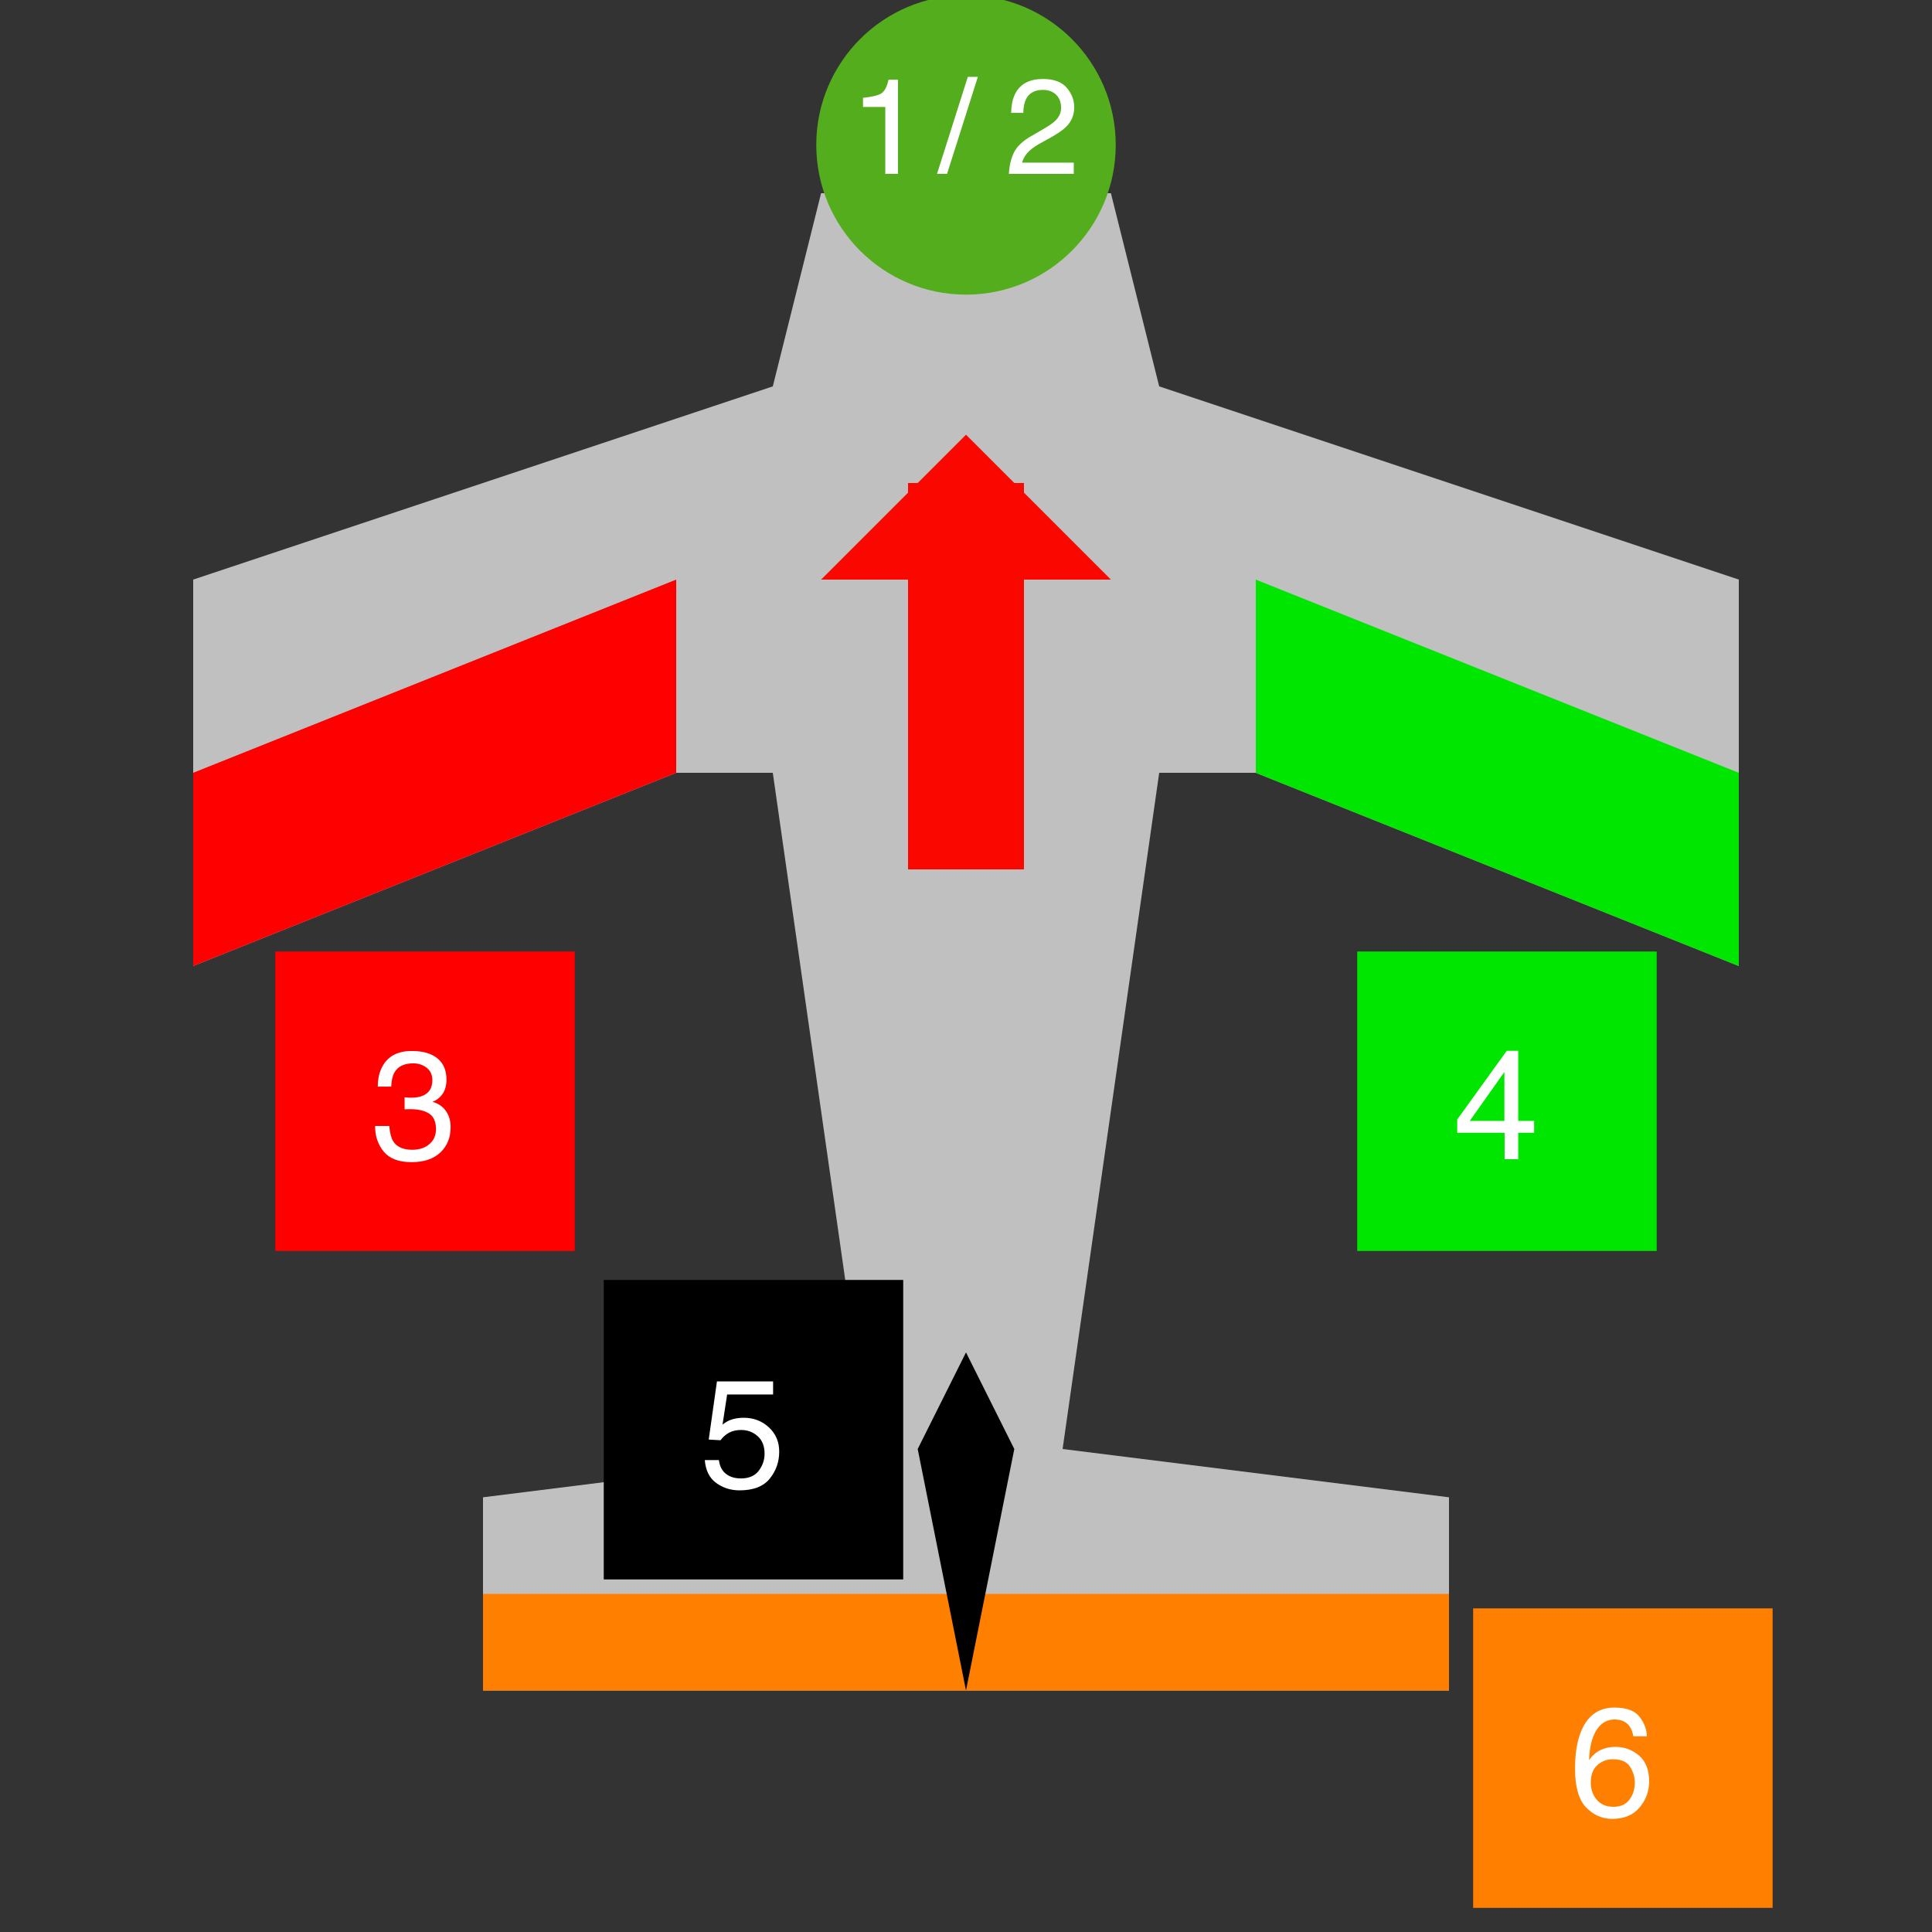 <?xml version="1.0" encoding="UTF-8"?>
<!-- Public domain (CC-BY-SA if you or your laws insist), generated by Jonathan Hudson's svg_model_motors.rb -->
<svg xmlns="http://www.w3.org/2000/svg" xmlns:xlink="http://www.w3.org/1999/xlink" width="200pt" height="200pt" viewBox="0 0 200 200" version="1.1">
<rect x="0" y="0" width="200" height="200" fill="#333333" stroke="none"/>
<defs>
<g>
<symbol overflow="visible" id="glyph0-0">
<path style="stroke:none;" d=""/>
</symbol>
<symbol overflow="visible" id="glyph0-1">
<path style="stroke:none;" d="M 1.34 -6.93 L 1.34 -7.875 C 2.227 -7.961 2.848 -8.105 3.199 -8.309 C 3.551 -8.512 3.812 -8.992 3.984 -9.75 L 4.957 -9.75 L 4.957 0 L 3.645 0 L 3.645 -6.93 Z M 1.34 -6.93 "/>
</symbol>
<symbol overflow="visible" id="glyph0-2">
<path style="stroke:none;" d="M 3.188 -10.043 L 4.227 -10.043 L 1.039 0 L 0 0 Z M 3.188 -10.043 "/>
</symbol>
<symbol overflow="visible" id="glyph0-3">
<path style="stroke:none;" d="M 0.961 -2.203 C 1.266 -2.828 1.855 -3.395 2.734 -3.902 L 4.047 -4.664 C 4.633 -5.004 5.047 -5.297 5.285 -5.539 C 5.656 -5.914 5.844 -6.348 5.844 -6.836 C 5.844 -7.406 5.672 -7.859 5.332 -8.191 C 4.992 -8.527 4.535 -8.695 3.965 -8.695 C 3.121 -8.695 2.539 -8.375 2.215 -7.738 C 2.043 -7.398 1.945 -6.922 1.93 -6.316 L 0.676 -6.316 C 0.691 -7.168 0.848 -7.863 1.148 -8.402 C 1.68 -9.352 2.621 -9.824 3.973 -9.824 C 5.094 -9.824 5.91 -9.52 6.43 -8.914 C 6.945 -8.309 7.203 -7.633 7.203 -6.891 C 7.203 -6.105 6.93 -5.438 6.379 -4.883 C 6.059 -4.559 5.488 -4.164 4.664 -3.703 L 3.727 -3.188 C 3.281 -2.941 2.93 -2.703 2.672 -2.48 C 2.219 -2.086 1.93 -1.645 1.812 -1.164 L 7.156 -1.164 L 7.156 0 L 0.438 0 C 0.484 -0.844 0.656 -1.578 0.961 -2.203 Z M 0.961 -2.203 "/>
</symbol>
<symbol overflow="visible" id="glyph1-0">
<path style="stroke:none;" d=""/>
</symbol>
<symbol overflow="visible" id="glyph1-1">
<path style="stroke:none;" d=""/>
</symbol>
<symbol overflow="visible" id="glyph1-2">
<path style="stroke:none;" d="M 1.277 -0.785 C 0.68 -1.512 0.383 -2.395 0.383 -3.438 L 1.852 -3.438 C 1.914 -2.715 2.051 -2.188 2.258 -1.859 C 2.621 -1.27 3.281 -0.977 4.234 -0.977 C 4.973 -0.977 5.566 -1.176 6.016 -1.57 C 6.465 -1.965 6.688 -2.477 6.688 -3.102 C 6.688 -3.871 6.453 -4.41 5.98 -4.719 C 5.508 -5.027 4.855 -5.18 4.016 -5.18 C 3.922 -5.18 3.828 -5.18 3.73 -5.176 C 3.633 -5.172 3.535 -5.168 3.438 -5.164 L 3.438 -6.406 C 3.582 -6.391 3.707 -6.379 3.805 -6.375 C 3.902 -6.371 4.012 -6.367 4.125 -6.367 C 4.652 -6.367 5.082 -6.449 5.422 -6.617 C 6.016 -6.91 6.312 -7.43 6.312 -8.18 C 6.312 -8.738 6.113 -9.168 5.719 -9.469 C 5.324 -9.77 4.863 -9.922 4.336 -9.922 C 3.398 -9.922 2.75 -9.609 2.391 -8.984 C 2.191 -8.641 2.082 -8.152 2.055 -7.516 L 0.664 -7.516 C 0.664 -8.348 0.832 -9.059 1.164 -9.641 C 1.738 -10.684 2.746 -11.203 4.188 -11.203 C 5.328 -11.203 6.211 -10.949 6.836 -10.441 C 7.461 -9.934 7.773 -9.199 7.773 -8.234 C 7.773 -7.547 7.59 -6.988 7.219 -6.562 C 6.988 -6.297 6.691 -6.09 6.328 -5.938 C 6.918 -5.777 7.375 -5.465 7.707 -5.004 C 8.039 -4.543 8.203 -3.98 8.203 -3.312 C 8.203 -2.246 7.852 -1.375 7.148 -0.703 C 6.445 -0.031 5.449 0.305 4.156 0.305 C 2.832 0.305 1.875 -0.059 1.277 -0.785 Z M 1.277 -0.785 "/>
</symbol>
<symbol overflow="visible" id="glyph1-3">
<path style="stroke:none;" d="M 5.289 -3.961 L 5.289 -9.031 L 1.703 -3.961 Z M 5.312 0 L 5.312 -2.734 L 0.406 -2.734 L 0.406 -4.109 L 5.531 -11.219 L 6.719 -11.219 L 6.719 -3.961 L 8.367 -3.961 L 8.367 -2.734 L 6.719 -2.734 L 6.719 0 Z M 5.312 0 "/>
</symbol>
<symbol overflow="visible" id="glyph1-4">
<path style="stroke:none;" d="M 1.977 -2.852 C 2.07 -2.051 2.441 -1.496 3.094 -1.188 C 3.426 -1.031 3.812 -0.953 4.25 -0.953 C 5.082 -0.953 5.699 -1.219 6.102 -1.75 C 6.504 -2.281 6.703 -2.871 6.703 -3.516 C 6.703 -4.297 6.465 -4.902 5.988 -5.328 C 5.512 -5.754 4.941 -5.969 4.273 -5.969 C 3.789 -5.969 3.375 -5.875 3.027 -5.688 C 2.68 -5.5 2.387 -5.238 2.141 -4.906 L 0.922 -4.977 L 1.773 -11 L 7.586 -11 L 7.586 -9.641 L 2.828 -9.641 L 2.352 -6.531 C 2.613 -6.73 2.859 -6.879 3.094 -6.977 C 3.512 -7.148 3.992 -7.234 4.539 -7.234 C 5.566 -7.234 6.434 -6.902 7.148 -6.242 C 7.863 -5.582 8.219 -4.742 8.219 -3.727 C 8.219 -2.668 7.891 -1.738 7.238 -0.93 C 6.586 -0.121 5.543 0.281 4.109 0.281 C 3.199 0.281 2.391 0.023 1.691 -0.488 C 0.992 -1 0.598 -1.789 0.516 -2.852 Z M 1.977 -2.852 "/>
</symbol>
<symbol overflow="visible" id="glyph1-5">
<path style="stroke:none;" d="M 7.293 -10.262 C 7.785 -9.613 8.031 -8.945 8.031 -8.258 L 6.641 -8.258 C 6.559 -8.699 6.426 -9.047 6.242 -9.297 C 5.902 -9.766 5.391 -10 4.703 -10 C 3.918 -10 3.293 -9.637 2.828 -8.91 C 2.363 -8.184 2.105 -7.145 2.055 -5.789 C 2.379 -6.262 2.785 -6.617 3.273 -6.852 C 3.723 -7.059 4.223 -7.164 4.773 -7.164 C 5.711 -7.164 6.527 -6.863 7.227 -6.266 C 7.926 -5.668 8.273 -4.773 8.273 -3.586 C 8.273 -2.57 7.941 -1.672 7.281 -0.887 C 6.621 -0.102 5.676 0.289 4.453 0.289 C 3.406 0.289 2.504 -0.109 1.742 -0.902 C 0.98 -1.695 0.602 -3.035 0.602 -4.914 C 0.602 -6.305 0.77 -7.484 1.109 -8.453 C 1.762 -10.309 2.949 -11.234 4.68 -11.234 C 5.93 -11.234 6.801 -10.91 7.293 -10.262 Z M 6.238 -1.707 C 6.605 -2.203 6.789 -2.793 6.789 -3.469 C 6.789 -4.043 6.625 -4.586 6.297 -5.105 C 5.969 -5.625 5.371 -5.883 4.508 -5.883 C 3.902 -5.883 3.375 -5.684 2.918 -5.281 C 2.461 -4.879 2.234 -4.277 2.234 -3.469 C 2.234 -2.762 2.441 -2.164 2.855 -1.684 C 3.27 -1.203 3.844 -0.961 4.578 -0.961 C 5.316 -0.961 5.871 -1.211 6.238 -1.707 Z M 6.238 -1.707 "/>
</symbol>
</g>
</defs>
<g id="surface66">
<path style=" stroke:none;fill-rule:nonzero;fill:rgb(75.294%,75.294%,75.294%);fill-opacity:1;" d="M 85 20 L 80 40 L 20 60 L 20 100 L 70 80 L 80 80 L 90 150 L 50 155 L 50 175 L 150 175 L 150 155 L 110 150 L 120 80 L 130 80 L 180 100 L 180 60 L 120 40 L 115 20 Z M 85 20 "/>
<path style=" stroke:none;fill-rule:nonzero;fill:rgb(100%,0%,0%);fill-opacity:1;" d="M 20 80 L 20 100 L 70 80 L 70 60 Z M 20 80 "/>
<path style=" stroke:none;fill-rule:nonzero;fill:rgb(0%,90%,0%);fill-opacity:1;" d="M 180 80 L 180 100 L 130 80 L 130 60 Z M 180 80 "/>
<path style=" stroke:none;fill-rule:nonzero;fill:rgb(100%,49.804%,0%);fill-opacity:1;" d="M 50 165 L 50 175 L 150 175 L 150 165 Z M 50 165 "/>
<path style=" stroke:none;fill-rule:nonzero;fill:rgb(0%,0%,0%);fill-opacity:1;" d="M 100 140 L 95 150 L 100 175 L 105 150 Z M 100 140 "/>
<path style="fill:rgb(32.941%,67.843%,11.373%);stroke-width:3;stroke-linecap:butt;stroke-linejoin:miter;stroke:rgb(32.941%,67.843%,11.373%);stroke-opacity:1;stroke-miterlimit:10;" d="M 114 15 C 114 22.73 107.73 29 100 29 C 92.27 29 86 22.73 86 15 C 86 7.27 92.27 1 100 1 C 107.73 1 114 7.27 114 15 "/>
<g style="fill:rgb(100%,100%,100%);fill-opacity:1;">
  <use xlink:href="#glyph0-1" x="88" y="18"/>
  <use xlink:href="#glyph0-2" x="97" y="18"/>
  <use xlink:href="#glyph0-3" x="104" y="18"/>
</g>
<path style="fill:rgb(100%,0%,0%);stroke-width:3;stroke-linecap:butt;stroke-linejoin:miter;stroke:rgb(100%,0%,0%);stroke-opacity:1;stroke-miterlimit:10;" d="M 30 100 L 58 100 L 58 128 L 30 128 Z M 30 100 "/>
<g style="fill:rgb(100%,100%,100%);fill-opacity:1;">
  <use xlink:href="#glyph1-1" x="34" y="120"/>
  <use xlink:href="#glyph1-2" x="38.445" y="120"/>
</g>
<path style="fill:rgb(0%,90%,0%);stroke-width:3;stroke-linecap:butt;stroke-linejoin:miter;stroke:rgb(0%,90%,0%);stroke-opacity:1;stroke-miterlimit:10;" d="M 142 100 L 170 100 L 170 128 L 142 128 Z M 142 100 "/>
<g style="fill:rgb(100%,100%,100%);fill-opacity:1;">
  <use xlink:href="#glyph1-1" x="146" y="120"/>
  <use xlink:href="#glyph1-3" x="150.445" y="120"/>
</g>
<path style="fill:rgb(0%,0%,0%);stroke-width:3;stroke-linecap:butt;stroke-linejoin:miter;stroke:rgb(0%,0%,0%);stroke-opacity:1;stroke-miterlimit:10;" d="M 64 134 L 92 134 L 92 162 L 64 162 Z M 64 134 "/>
<g style="fill:rgb(100%,100%,100%);fill-opacity:1;">
  <use xlink:href="#glyph1-1" x="68" y="154"/>
  <use xlink:href="#glyph1-4" x="72.445" y="154"/>
</g>
<path style="fill:rgb(100%,49.804%,0%);stroke-width:3;stroke-linecap:butt;stroke-linejoin:miter;stroke:rgb(100%,49.804%,0%);stroke-opacity:1;stroke-miterlimit:10;" d="M 154 168 L 182 168 L 182 196 L 154 196 Z M 154 168 "/>
<g style="fill:rgb(100%,100%,100%);fill-opacity:1;">
  <use xlink:href="#glyph1-1" x="158" y="188"/>
  <use xlink:href="#glyph1-5" x="162.445" y="188"/>
</g>
<path style="fill:none;stroke-width:12;stroke-linecap:butt;stroke-linejoin:bevel;stroke:rgb(98.039%,2.745%,0%);stroke-opacity:1;stroke-miterlimit:10;" d="M 100 50 L 100 90 "/>
<path style=" stroke:none;fill-rule:nonzero;fill:rgb(98.039%,2.745%,0%);fill-opacity:1;" d="M 100 45 L 85 60 L 115 60 L 100 45 "/>
</g>
</svg>
